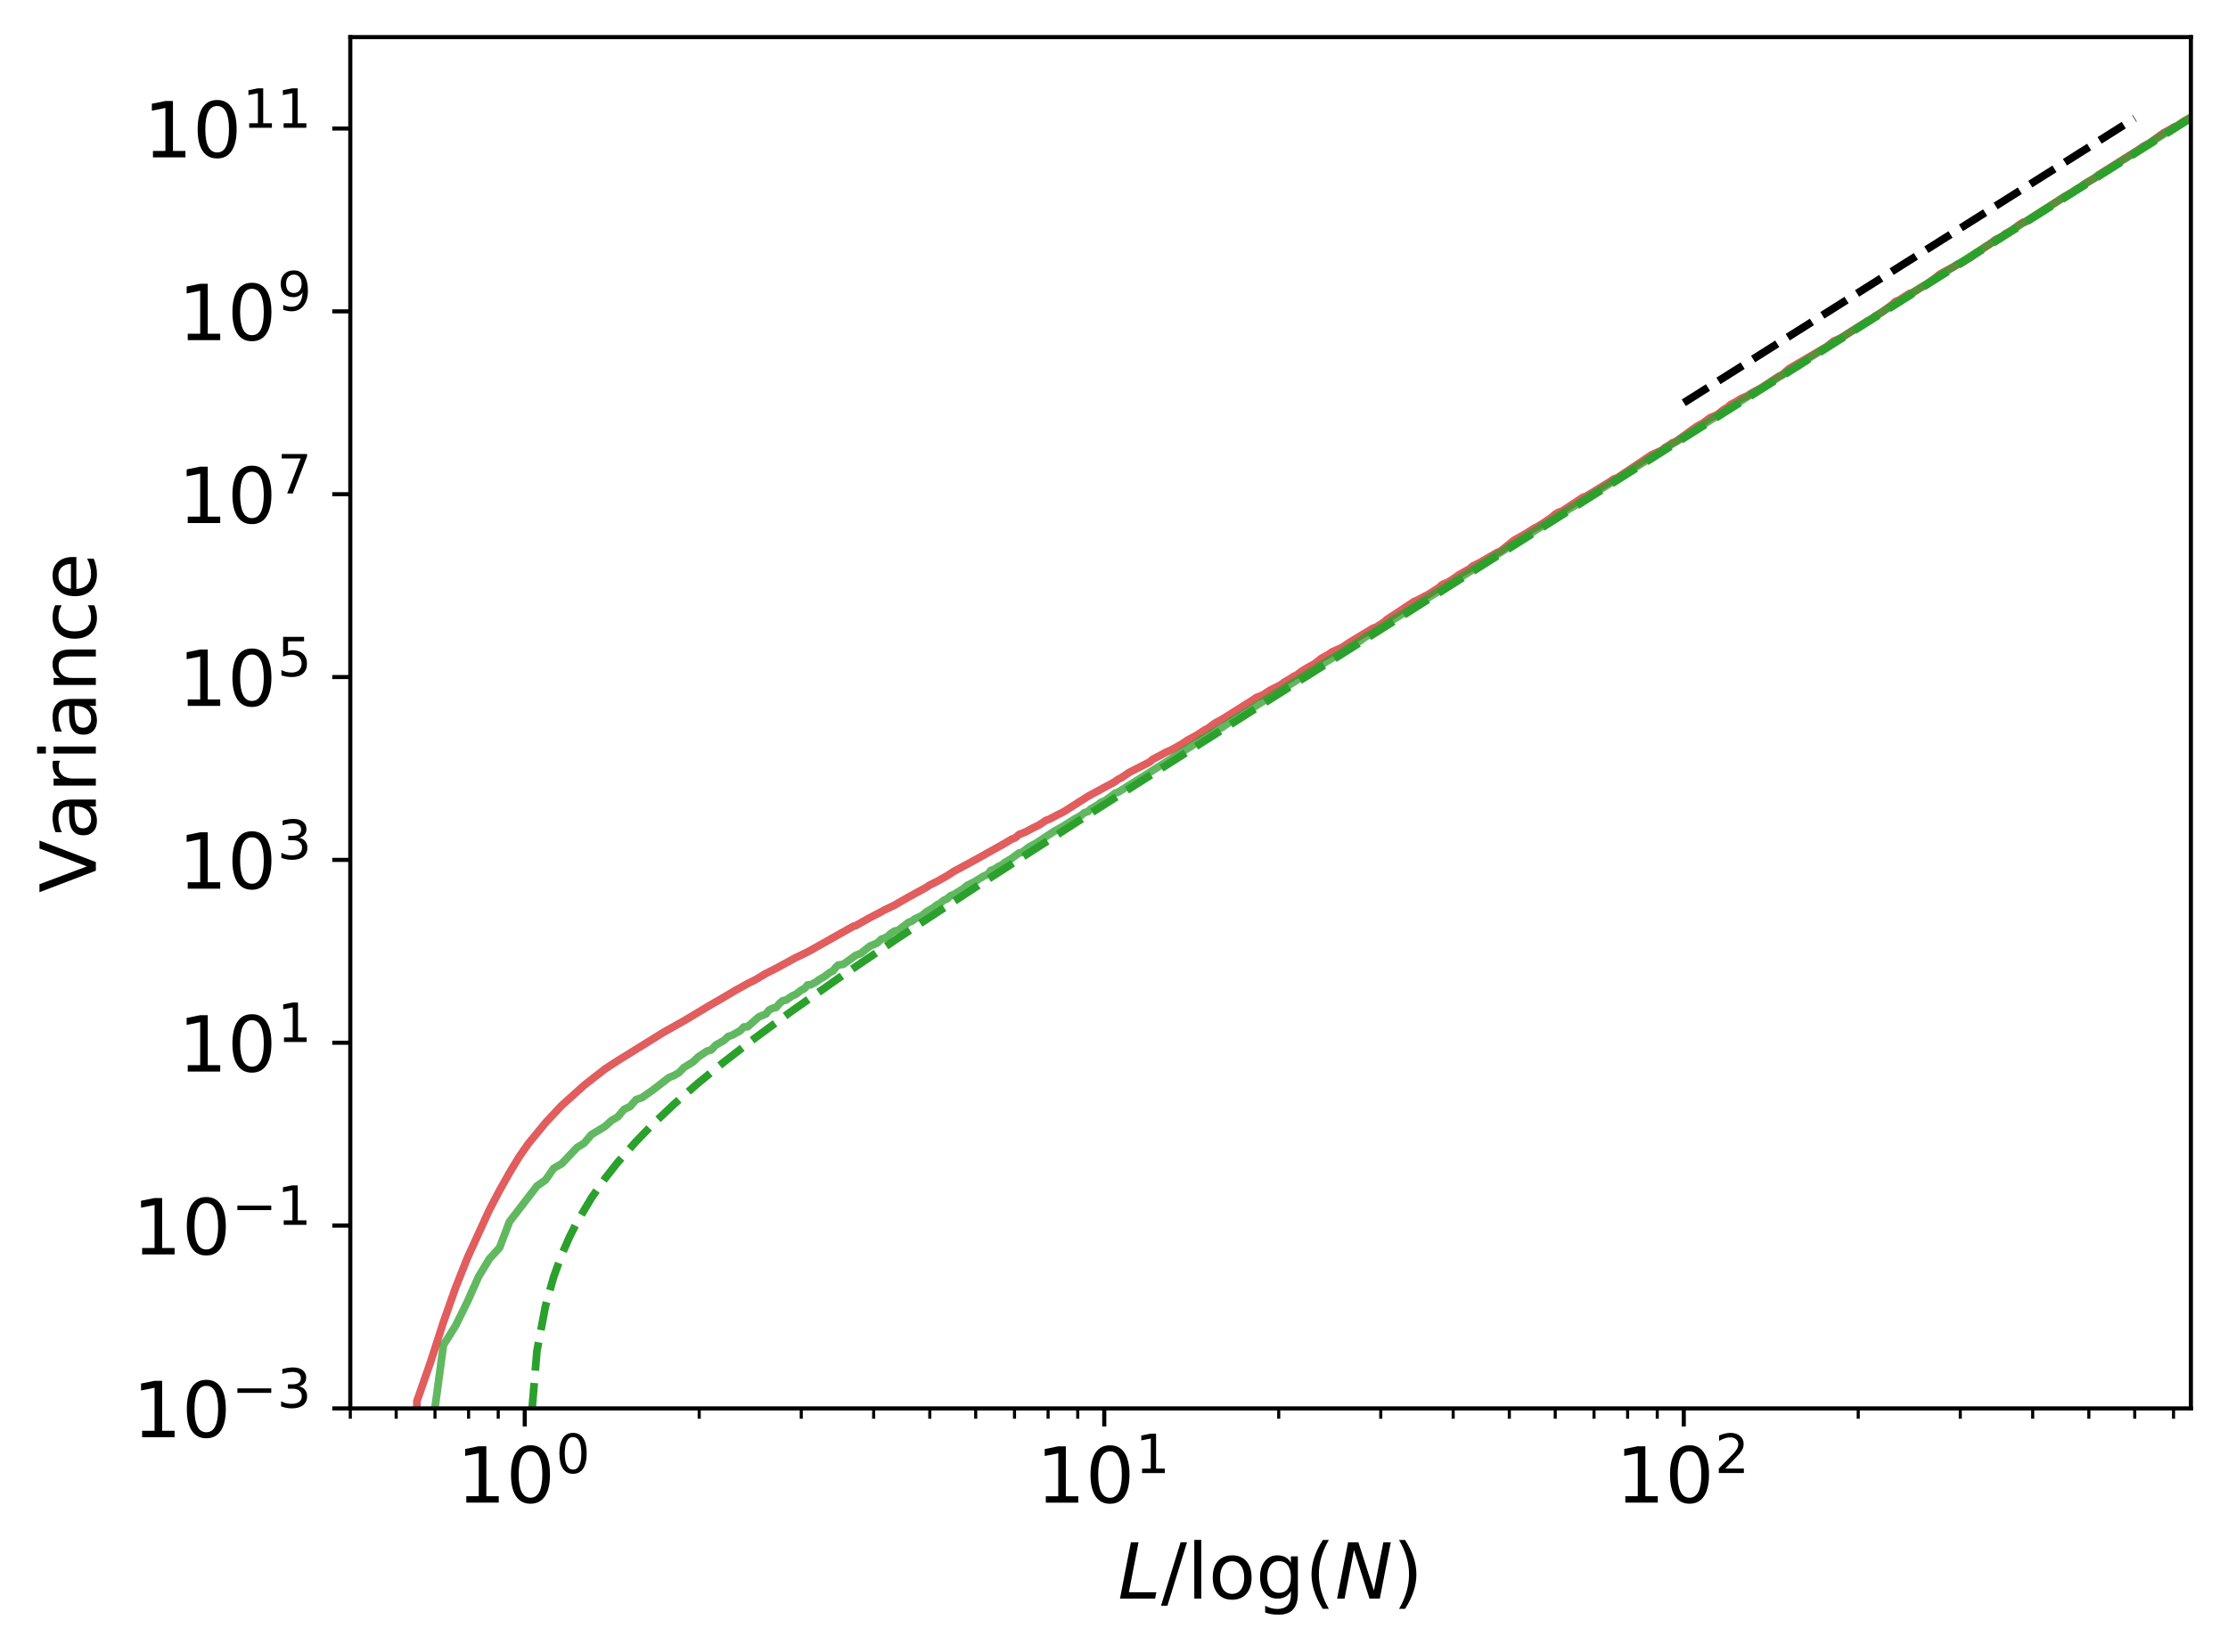 <?xml version="1.0" encoding="UTF-8" standalone="no"?>
<!-- Created with matplotlib (https://matplotlib.org/) -->

<svg
   height="320.579pt"
   version="1.1"
   viewBox="0 0 432.287 320.579"
   width="432.287pt"
   id="svg1292"
   sodipodi:docname="NoEnv"
   inkscape:version="1.2.2 (732a01da63, 2022-12-09, custom)"
   xmlns:inkscape="http://www.inkscape.org/namespaces/inkscape"
   xmlns:sodipodi="http://sodipodi.sourceforge.net/DTD/sodipodi-0.dtd"
   xmlns:xlink="http://www.w3.org/1999/xlink"
   xmlns="http://www.w3.org/2000/svg"
   xmlns:svg="http://www.w3.org/2000/svg"
   xmlns:rdf="http://www.w3.org/1999/02/22-rdf-syntax-ns#"
   xmlns:cc="http://creativecommons.org/ns#"
   xmlns:dc="http://purl.org/dc/elements/1.1/">
  <sodipodi:namedview
     id="namedview1294"
     pagecolor="#505050"
     bordercolor="#eeeeee"
     borderopacity="1"
     inkscape:showpageshadow="0"
     inkscape:pageopacity="0"
     inkscape:pagecheckerboard="0"
     inkscape:deskcolor="#505050"
     inkscape:document-units="pt"
     showgrid="false"
     inkscape:zoom="1.9979463"
     inkscape:cx="290.2981"
     inkscape:cy="214.97075"
     inkscape:window-width="1920"
     inkscape:window-height="1052"
     inkscape:window-x="1920"
     inkscape:window-y="0"
     inkscape:window-maximized="1"
     inkscape:current-layer="svg1292" />
  <defs
     id="defs690">
    <style
       type="text/css"
       id="style688">*{stroke-linecap:butt;stroke-linejoin:round;}</style>
  </defs>
  <path
     d="M 0,320.579 H 432.287 V 0 H 0 Z"
     style="fill:#ffffff"
     id="path692" />
  <g
     id="patch_2">
    <path
       d="M 67.967,273.312 H 425.087 V 7.2 H 67.967 Z"
       style="fill:#ffffff"
       id="path695" />
  </g>
  <g
     id="matplotlib.axis_1">
    <g
       id="xtick_1">
      <g
         id="line2d_1">
        <defs
           id="defs699">
          <path
             d="M 0,0 V 3.5"
             id="mb98410eb0e"
             style="stroke:#000000;stroke-width:0.8" />
        </defs>
        <g
           id="g703">
          <use
             style="stroke:#000000;stroke-width:0.8"
             x="101.815"
             xlink:href="#mb98410eb0e"
             y="273.312"
             id="use701" />
        </g>
      </g>
      <g
         id="text_1">
        <!-- $\mathdefault{10^{0}}$ -->
        <g
           transform="matrix(0.15,0,0,-0.15,88.615,291.71)"
           id="g716">
          <defs
             id="defs708">
            <path
               d="m 12.406,8.297 h 16.109 v 55.625 L 10.984,60.406 v 8.984 l 17.438,3.516 H 38.281 V 8.297 H 54.391 V 0 H 12.406 Z"
               id="DejaVuSans-49" />
            <path
               d="m 31.781,66.406 q -7.609,0 -11.453,-7.5 Q 16.5,51.422 16.5,36.375 q 0,-14.984 3.828,-22.484 3.844,-7.5 11.453,-7.5 7.672,0 11.5,7.5 3.844,7.5 3.844,22.484 0,15.047 -3.844,22.531 -3.828,7.5 -11.5,7.5 z m 0,7.812 q 12.266,0 18.734,-9.703 6.469,-9.688 6.469,-28.141 0,-18.406 -6.469,-28.109 -6.469,-9.688 -18.734,-9.688 -12.25,0 -18.719,9.688 Q 6.594,17.969 6.594,36.375 q 0,18.453 6.469,28.141 6.469,9.703 18.719,9.703 z"
               id="DejaVuSans-48" />
          </defs>
          <use
             transform="translate(0,0.766)"
             xlink:href="#DejaVuSans-49"
             id="use710" />
          <use
             transform="translate(63.623,0.766)"
             xlink:href="#DejaVuSans-48"
             id="use712" />
          <use
             transform="matrix(0.7,0,0,0.7,128.203,39.047)"
             xlink:href="#DejaVuSans-48"
             id="use714" />
        </g>
      </g>
    </g>
    <g
       id="xtick_2">
      <g
         id="line2d_2">
        <g
           id="g722">
          <use
             style="stroke:#000000;stroke-width:0.8"
             x="214.255"
             xlink:href="#mb98410eb0e"
             y="273.312"
             id="use720" />
        </g>
      </g>
      <g
         id="text_2">
        <!-- $\mathdefault{10^{1}}$ -->
        <g
           transform="matrix(0.15,0,0,-0.15,201.055,291.71)"
           id="g731">
          <use
             transform="translate(0,0.684)"
             xlink:href="#DejaVuSans-49"
             id="use725" />
          <use
             transform="translate(63.623,0.684)"
             xlink:href="#DejaVuSans-48"
             id="use727" />
          <use
             transform="matrix(0.7,0,0,0.7,128.203,38.966)"
             xlink:href="#DejaVuSans-49"
             id="use729" />
        </g>
      </g>
    </g>
    <g
       id="xtick_3">
      <g
         id="line2d_3">
        <g
           id="g737">
          <use
             style="stroke:#000000;stroke-width:0.8"
             x="326.695"
             xlink:href="#mb98410eb0e"
             y="273.312"
             id="use735" />
        </g>
      </g>
      <g
         id="text_3">
        <!-- $\mathdefault{10^{2}}$ -->
        <g
           transform="matrix(0.15,0,0,-0.15,313.495,291.71)"
           id="g749">
          <defs
             id="defs741">
            <path
               d="M 19.188,8.297 H 53.609 V 0 H 7.328 v 8.297 q 5.609,5.812 15.297,15.594 9.703,9.797 12.188,12.641 4.734,5.312 6.609,9 1.891,3.688 1.891,7.25 0,5.812 -4.078,9.469 -4.078,3.672 -10.625,3.672 -4.641,0 -9.797,-1.609 -5.141,-1.609 -11,-4.891 v 9.969 Q 13.766,71.781 18.938,73 q 5.188,1.219 9.484,1.219 11.328,0 18.062,-5.672 6.734,-5.656 6.734,-15.125 0,-4.5 -1.688,-8.531 Q 49.859,40.875 45.406,35.406 44.188,33.984 37.641,27.219 31.109,20.453 19.188,8.297 Z"
               id="DejaVuSans-50" />
          </defs>
          <use
             transform="translate(0,0.766)"
             xlink:href="#DejaVuSans-49"
             id="use743" />
          <use
             transform="translate(63.623,0.766)"
             xlink:href="#DejaVuSans-48"
             id="use745" />
          <use
             transform="matrix(0.7,0,0,0.7,128.203,39.047)"
             xlink:href="#DejaVuSans-50"
             id="use747" />
        </g>
      </g>
    </g>
    <g
       id="xtick_4">
      <g
         id="line2d_4">
        <defs
           id="defs754">
          <path
             d="M 0,0 V 2"
             id="md5feb42a2d"
             style="stroke:#000000;stroke-width:0.6" />
        </defs>
        <g
           id="g758">
          <use
             style="stroke:#000000;stroke-width:0.6"
             x="67.967"
             xlink:href="#md5feb42a2d"
             y="273.312"
             id="use756" />
        </g>
      </g>
    </g>
    <g
       id="xtick_5">
      <g
         id="line2d_5">
        <g
           id="g764">
          <use
             style="stroke:#000000;stroke-width:0.6"
             x="76.87"
             xlink:href="#md5feb42a2d"
             y="273.312"
             id="use762" />
        </g>
      </g>
    </g>
    <g
       id="xtick_6">
      <g
         id="line2d_6">
        <g
           id="g770">
          <use
             style="stroke:#000000;stroke-width:0.6"
             x="84.398"
             xlink:href="#md5feb42a2d"
             y="273.312"
             id="use768" />
        </g>
      </g>
    </g>
    <g
       id="xtick_7">
      <g
         id="line2d_7">
        <g
           id="g776">
          <use
             style="stroke:#000000;stroke-width:0.6"
             x="90.918"
             xlink:href="#md5feb42a2d"
             y="273.312"
             id="use774" />
        </g>
      </g>
    </g>
    <g
       id="xtick_8">
      <g
         id="line2d_8">
        <g
           id="g782">
          <use
             style="stroke:#000000;stroke-width:0.6"
             x="96.67"
             xlink:href="#md5feb42a2d"
             y="273.312"
             id="use780" />
        </g>
      </g>
    </g>
    <g
       id="xtick_9">
      <g
         id="line2d_9">
        <g
           id="g788">
          <use
             style="stroke:#000000;stroke-width:0.6"
             x="135.663"
             xlink:href="#md5feb42a2d"
             y="273.312"
             id="use786" />
        </g>
      </g>
    </g>
    <g
       id="xtick_10">
      <g
         id="line2d_10">
        <g
           id="g794">
          <use
             style="stroke:#000000;stroke-width:0.6"
             x="155.463"
             xlink:href="#md5feb42a2d"
             y="273.312"
             id="use792" />
        </g>
      </g>
    </g>
    <g
       id="xtick_11">
      <g
         id="line2d_11">
        <g
           id="g800">
          <use
             style="stroke:#000000;stroke-width:0.6"
             x="169.511"
             xlink:href="#md5feb42a2d"
             y="273.312"
             id="use798" />
        </g>
      </g>
    </g>
    <g
       id="xtick_12">
      <g
         id="line2d_12">
        <g
           id="g806">
          <use
             style="stroke:#000000;stroke-width:0.6"
             x="180.407"
             xlink:href="#md5feb42a2d"
             y="273.312"
             id="use804" />
        </g>
      </g>
    </g>
    <g
       id="xtick_13">
      <g
         id="line2d_13">
        <g
           id="g812">
          <use
             style="stroke:#000000;stroke-width:0.6"
             x="189.31"
             xlink:href="#md5feb42a2d"
             y="273.312"
             id="use810" />
        </g>
      </g>
    </g>
    <g
       id="xtick_14">
      <g
         id="line2d_14">
        <g
           id="g818">
          <use
             style="stroke:#000000;stroke-width:0.6"
             x="196.838"
             xlink:href="#md5feb42a2d"
             y="273.312"
             id="use816" />
        </g>
      </g>
    </g>
    <g
       id="xtick_15">
      <g
         id="line2d_15">
        <g
           id="g824">
          <use
             style="stroke:#000000;stroke-width:0.6"
             x="203.359"
             xlink:href="#md5feb42a2d"
             y="273.312"
             id="use822" />
        </g>
      </g>
    </g>
    <g
       id="xtick_16">
      <g
         id="line2d_16">
        <g
           id="g830">
          <use
             style="stroke:#000000;stroke-width:0.6"
             x="209.11"
             xlink:href="#md5feb42a2d"
             y="273.312"
             id="use828" />
        </g>
      </g>
    </g>
    <g
       id="xtick_17">
      <g
         id="line2d_17">
        <g
           id="g836">
          <use
             style="stroke:#000000;stroke-width:0.6"
             x="248.103"
             xlink:href="#md5feb42a2d"
             y="273.312"
             id="use834" />
        </g>
      </g>
    </g>
    <g
       id="xtick_18">
      <g
         id="line2d_18">
        <g
           id="g842">
          <use
             style="stroke:#000000;stroke-width:0.6"
             x="267.903"
             xlink:href="#md5feb42a2d"
             y="273.312"
             id="use840" />
        </g>
      </g>
    </g>
    <g
       id="xtick_19">
      <g
         id="line2d_19">
        <g
           id="g848">
          <use
             style="stroke:#000000;stroke-width:0.6"
             x="281.951"
             xlink:href="#md5feb42a2d"
             y="273.312"
             id="use846" />
        </g>
      </g>
    </g>
    <g
       id="xtick_20">
      <g
         id="line2d_20">
        <g
           id="g854">
          <use
             style="stroke:#000000;stroke-width:0.6"
             x="292.847"
             xlink:href="#md5feb42a2d"
             y="273.312"
             id="use852" />
        </g>
      </g>
    </g>
    <g
       id="xtick_21">
      <g
         id="line2d_21">
        <g
           id="g860">
          <use
             style="stroke:#000000;stroke-width:0.6"
             x="301.751"
             xlink:href="#md5feb42a2d"
             y="273.312"
             id="use858" />
        </g>
      </g>
    </g>
    <g
       id="xtick_22">
      <g
         id="line2d_22">
        <g
           id="g866">
          <use
             style="stroke:#000000;stroke-width:0.6"
             x="309.278"
             xlink:href="#md5feb42a2d"
             y="273.312"
             id="use864" />
        </g>
      </g>
    </g>
    <g
       id="xtick_23">
      <g
         id="line2d_23">
        <g
           id="g872">
          <use
             style="stroke:#000000;stroke-width:0.6"
             x="315.799"
             xlink:href="#md5feb42a2d"
             y="273.312"
             id="use870" />
        </g>
      </g>
    </g>
    <g
       id="xtick_24">
      <g
         id="line2d_24">
        <g
           id="g878">
          <use
             style="stroke:#000000;stroke-width:0.6"
             x="321.55"
             xlink:href="#md5feb42a2d"
             y="273.312"
             id="use876" />
        </g>
      </g>
    </g>
    <g
       id="xtick_25">
      <g
         id="line2d_25">
        <g
           id="g884">
          <use
             style="stroke:#000000;stroke-width:0.6"
             x="360.543"
             xlink:href="#md5feb42a2d"
             y="273.312"
             id="use882" />
        </g>
      </g>
    </g>
    <g
       id="xtick_26">
      <g
         id="line2d_26">
        <g
           id="g890">
          <use
             style="stroke:#000000;stroke-width:0.6"
             x="380.343"
             xlink:href="#md5feb42a2d"
             y="273.312"
             id="use888" />
        </g>
      </g>
    </g>
    <g
       id="xtick_27">
      <g
         id="line2d_27">
        <g
           id="g896">
          <use
             style="stroke:#000000;stroke-width:0.6"
             x="394.391"
             xlink:href="#md5feb42a2d"
             y="273.312"
             id="use894" />
        </g>
      </g>
    </g>
    <g
       id="xtick_28">
      <g
         id="line2d_28">
        <g
           id="g902">
          <use
             style="stroke:#000000;stroke-width:0.6"
             x="405.287"
             xlink:href="#md5feb42a2d"
             y="273.312"
             id="use900" />
        </g>
      </g>
    </g>
    <g
       id="xtick_29">
      <g
         id="line2d_29">
        <g
           id="g908">
          <use
             style="stroke:#000000;stroke-width:0.6"
             x="414.191"
             xlink:href="#md5feb42a2d"
             y="273.312"
             id="use906" />
        </g>
      </g>
    </g>
    <g
       id="xtick_30">
      <g
         id="line2d_30">
        <g
           id="g914">
          <use
             style="stroke:#000000;stroke-width:0.6"
             x="421.718"
             xlink:href="#md5feb42a2d"
             y="273.312"
             id="use912" />
        </g>
      </g>
    </g>
    <g
       id="text_4">
      <!-- $L / \log(N)$ -->
      <g
         transform="matrix(0.15,0,0,-0.15,216.902,310.229)"
         id="g944">
        <defs
           id="defs926">
          <path
             d="m 16.797,72.906 h 9.906 l -12.5,-64.703 h 35.5 L 48.094,0 H 2.688 Z"
             id="DejaVuSans-Oblique-76" />
          <path
             d="M 25.391,72.906 H 33.688 L 8.297,-9.281 H 0 Z"
             id="DejaVuSans-47" />
          <path
             d="M 9.422,75.984 H 18.406 V 0 H 9.422 Z"
             id="DejaVuSans-108" />
          <path
             d="m 30.609,48.391 q -7.219,0 -11.422,-5.641 -4.203,-5.641 -4.203,-15.453 0,-9.812 4.172,-15.453 4.188,-5.641 11.453,-5.641 7.188,0 11.375,5.656 4.203,5.672 4.203,15.438 0,9.719 -4.203,15.406 -4.188,5.688 -11.375,5.688 z m 0,7.609 q 11.719,0 18.406,-7.625 6.703,-7.609 6.703,-21.078 0,-13.422 -6.703,-21.078 -6.688,-7.641 -18.406,-7.641 -11.766,0 -18.438,7.641 -6.656,7.656 -6.656,21.078 0,13.469 6.656,21.078 Q 18.844,56 30.609,56 Z"
             id="DejaVuSans-111" />
          <path
             d="m 45.406,27.984 q 0,9.766 -4.031,15.125 -4.016,5.375 -11.297,5.375 -7.219,0 -11.25,-5.375 -4.031,-5.359 -4.031,-15.125 0,-9.719 4.031,-15.094 4.031,-5.375 11.25,-5.375 7.281,0 11.297,5.375 4.031,5.375 4.031,15.094 z M 54.391,6.781 q 0,-13.953 -6.203,-20.766 -6.188,-6.812 -18.984,-6.812 -4.734,0 -8.938,0.703 -4.203,0.703 -8.156,2.172 V -9.188 q 3.953,-2.141 7.812,-3.156 3.859,-1.031 7.859,-1.031 8.844,0 13.234,4.609 4.391,4.609 4.391,13.938 V 9.625 Q 42.625,4.781 38.281,2.391 33.938,0 27.875,0 17.828,0 11.672,7.656 q -6.156,7.672 -6.156,20.328 0,12.688 6.156,20.344 Q 17.828,56 27.875,56 q 6.062,0 10.406,-2.391 4.344,-2.391 7.125,-7.219 V 54.688 h 8.984 z"
             id="DejaVuSans-103" />
          <path
             d="M 31,75.875 Q 24.469,64.656 21.281,53.656 18.109,42.672 18.109,31.391 18.109,20.125 21.312,9.062 24.516,-2 31,-13.188 H 23.188 Q 15.875,-1.703 12.234,9.375 8.594,20.453 8.594,31.391 q 0,10.891 3.609,21.922 3.625,11.047 10.984,22.562 z"
             id="DejaVuSans-40" />
          <path
             d="m 16.891,72.906 h 13.281 l 20.125,-62.5 12.203,62.5 h 9.625 L 57.906,0 H 44.578 L 24.516,62.891 12.312,0 h -9.625 z"
             id="DejaVuSans-Oblique-78" />
          <path
             d="m 8.016,75.875 h 7.812 q 7.312,-11.516 10.953,-22.562 3.641,-11.031 3.641,-21.922 0,-10.938 -3.641,-22.016 -3.641,-11.078 -10.953,-22.562 h -7.812 Q 14.5,-2 17.703,9.062 20.906,20.125 20.906,31.391 q 0,11.281 -3.203,22.266 -3.203,11 -9.688,22.219 z"
             id="DejaVuSans-41" />
        </defs>
        <use
           transform="translate(0,0.016)"
           xlink:href="#DejaVuSans-Oblique-76"
           id="use928" />
        <use
           transform="translate(55.713,0.016)"
           xlink:href="#DejaVuSans-47"
           id="use930" />
        <use
           transform="translate(89.404,0.016)"
           xlink:href="#DejaVuSans-108"
           id="use932" />
        <use
           transform="translate(117.188,0.016)"
           xlink:href="#DejaVuSans-111"
           id="use934" />
        <use
           transform="translate(178.369,0.016)"
           xlink:href="#DejaVuSans-103"
           id="use936" />
        <use
           transform="translate(241.846,0.016)"
           xlink:href="#DejaVuSans-40"
           id="use938" />
        <use
           transform="translate(280.859,0.016)"
           xlink:href="#DejaVuSans-Oblique-78"
           id="use940" />
        <use
           transform="translate(355.664,0.016)"
           xlink:href="#DejaVuSans-41"
           id="use942" />
      </g>
    </g>
  </g>
  <g
     id="matplotlib.axis_2">
    <g
       id="ytick_1">
      <g
         id="line2d_31">
        <defs
           id="defs949">
          <path
             d="M 0,0 H -3.5"
             id="m2b468245ff"
             style="stroke:#000000;stroke-width:0.8" />
        </defs>
        <g
           id="g953">
          <use
             style="stroke:#000000;stroke-width:0.8"
             x="67.967"
             xlink:href="#m2b468245ff"
             y="273.312"
             id="use951" />
        </g>
      </g>
      <g
         id="text_5">
        <!-- $\mathdefault{10^{-3}}$ -->
        <g
           transform="matrix(0.15,0,0,-0.15,25.717,279.011)"
           id="g968">
          <defs
             id="defs958">
            <path
               d="M 10.594,35.5 H 73.188 V 27.203 H 10.594 Z"
               id="DejaVuSans-8722" />
            <path
               d="M 40.578,39.312 Q 47.656,37.797 51.625,33 q 3.984,-4.781 3.984,-11.812 0,-10.781 -7.422,-16.703 -7.422,-5.906 -21.094,-5.906 -4.578,0 -9.438,0.906 -4.859,0.906 -10.031,2.719 v 9.516 q 4.094,-2.391 8.969,-3.609 4.891,-1.219 10.219,-1.219 9.266,0 14.125,3.656 4.859,3.656 4.859,10.641 0,6.453 -4.516,10.078 -4.516,3.641 -12.562,3.641 h -8.5 v 8.109 h 8.891 q 7.266,0 11.125,2.906 3.859,2.906 3.859,8.375 0,5.609 -3.984,8.609 -3.969,3.016 -11.391,3.016 -4.062,0 -8.703,-0.891 Q 15.375,64.156 9.812,62.312 v 8.781 q 5.625,1.562 10.531,2.344 4.906,0.781 9.25,0.781 11.234,0 17.766,-5.109 6.547,-5.094 6.547,-13.781 0,-6.062 -3.469,-10.234 -3.469,-4.172 -9.859,-5.781 z"
               id="DejaVuSans-51" />
          </defs>
          <use
             transform="translate(0,0.766)"
             xlink:href="#DejaVuSans-49"
             id="use960" />
          <use
             transform="translate(63.623,0.766)"
             xlink:href="#DejaVuSans-48"
             id="use962" />
          <use
             transform="matrix(0.7,0,0,0.7,128.203,39.047)"
             xlink:href="#DejaVuSans-8722"
             id="use964" />
          <use
             transform="matrix(0.7,0,0,0.7,186.855,39.047)"
             xlink:href="#DejaVuSans-51"
             id="use966" />
        </g>
      </g>
    </g>
    <g
       id="ytick_2">
      <g
         id="line2d_32">
        <g
           id="g974">
          <use
             style="stroke:#000000;stroke-width:0.8"
             x="67.967"
             xlink:href="#m2b468245ff"
             y="237.83"
             id="use972" />
        </g>
      </g>
      <g
         id="text_6">
        <!-- $\mathdefault{10^{-1}}$ -->
        <g
           transform="matrix(0.15,0,0,-0.15,25.717,243.529)"
           id="g985">
          <use
             transform="translate(0,0.684)"
             xlink:href="#DejaVuSans-49"
             id="use977" />
          <use
             transform="translate(63.623,0.684)"
             xlink:href="#DejaVuSans-48"
             id="use979" />
          <use
             transform="matrix(0.7,0,0,0.7,128.203,38.966)"
             xlink:href="#DejaVuSans-8722"
             id="use981" />
          <use
             transform="matrix(0.7,0,0,0.7,186.855,38.966)"
             xlink:href="#DejaVuSans-49"
             id="use983" />
        </g>
      </g>
    </g>
    <g
       id="ytick_3">
      <g
         id="line2d_33">
        <g
           id="g991">
          <use
             style="stroke:#000000;stroke-width:0.8"
             x="67.967"
             xlink:href="#m2b468245ff"
             y="202.349"
             id="use989" />
        </g>
      </g>
      <g
         id="text_7">
        <!-- $\mathdefault{10^{1}}$ -->
        <g
           transform="matrix(0.15,0,0,-0.15,34.567,208.048)"
           id="g1000">
          <use
             transform="translate(0,0.684)"
             xlink:href="#DejaVuSans-49"
             id="use994" />
          <use
             transform="translate(63.623,0.684)"
             xlink:href="#DejaVuSans-48"
             id="use996" />
          <use
             transform="matrix(0.7,0,0,0.7,128.203,38.966)"
             xlink:href="#DejaVuSans-49"
             id="use998" />
        </g>
      </g>
    </g>
    <g
       id="ytick_4">
      <g
         id="line2d_34">
        <g
           id="g1006">
          <use
             style="stroke:#000000;stroke-width:0.8"
             x="67.967"
             xlink:href="#m2b468245ff"
             y="166.867"
             id="use1004" />
        </g>
      </g>
      <g
         id="text_8">
        <!-- $\mathdefault{10^{3}}$ -->
        <g
           transform="matrix(0.15,0,0,-0.15,34.567,172.566)"
           id="g1015">
          <use
             transform="translate(0,0.766)"
             xlink:href="#DejaVuSans-49"
             id="use1009" />
          <use
             transform="translate(63.623,0.766)"
             xlink:href="#DejaVuSans-48"
             id="use1011" />
          <use
             transform="matrix(0.7,0,0,0.7,128.203,39.047)"
             xlink:href="#DejaVuSans-51"
             id="use1013" />
        </g>
      </g>
    </g>
    <g
       id="ytick_5">
      <g
         id="line2d_35">
        <g
           id="g1021">
          <use
             style="stroke:#000000;stroke-width:0.8"
             x="67.967"
             xlink:href="#m2b468245ff"
             y="131.386"
             id="use1019" />
        </g>
      </g>
      <g
         id="text_9">
        <!-- $\mathdefault{10^{5}}$ -->
        <g
           transform="matrix(0.15,0,0,-0.15,34.567,137.084)"
           id="g1033">
          <defs
             id="defs1025">
            <path
               d="m 10.797,72.906 h 38.719 v -8.312 h -29.688 V 46.734 q 2.141,0.734 4.281,1.094 2.156,0.359 4.312,0.359 Q 40.625,48.188 47.75,41.5 54.891,34.812 54.891,23.391 54.891,11.625 47.562,5.094 40.234,-1.422 26.906,-1.422 q -4.594,0 -9.359,0.781 -4.75,0.781 -9.828,2.344 V 11.625 q 4.391,-2.391 9.078,-3.562 4.688,-1.172 9.906,-1.172 8.453,0 13.375,4.438 4.938,4.438 4.938,12.062 0,7.609 -4.938,12.047 -4.922,4.453 -13.375,4.453 -3.953,0 -7.891,-0.875 -3.922,-0.875 -8.016,-2.734 z"
               id="DejaVuSans-53" />
          </defs>
          <use
             transform="translate(0,0.684)"
             xlink:href="#DejaVuSans-49"
             id="use1027" />
          <use
             transform="translate(63.623,0.684)"
             xlink:href="#DejaVuSans-48"
             id="use1029" />
          <use
             transform="matrix(0.7,0,0,0.7,128.203,38.966)"
             xlink:href="#DejaVuSans-53"
             id="use1031" />
        </g>
      </g>
    </g>
    <g
       id="ytick_6">
      <g
         id="line2d_36">
        <g
           id="g1039">
          <use
             style="stroke:#000000;stroke-width:0.8"
             x="67.967"
             xlink:href="#m2b468245ff"
             y="95.904"
             id="use1037" />
        </g>
      </g>
      <g
         id="text_10">
        <!-- $\mathdefault{10^{7}}$ -->
        <g
           transform="matrix(0.15,0,0,-0.15,34.567,101.603)"
           id="g1051">
          <defs
             id="defs1043">
            <path
               d="m 8.203,72.906 h 46.875 V 68.703 L 28.609,0 H 18.312 L 43.219,64.594 H 8.203 Z"
               id="DejaVuSans-55" />
          </defs>
          <use
             transform="translate(0,0.684)"
             xlink:href="#DejaVuSans-49"
             id="use1045" />
          <use
             transform="translate(63.623,0.684)"
             xlink:href="#DejaVuSans-48"
             id="use1047" />
          <use
             transform="matrix(0.7,0,0,0.7,128.203,38.966)"
             xlink:href="#DejaVuSans-55"
             id="use1049" />
        </g>
      </g>
    </g>
    <g
       id="ytick_7">
      <g
         id="line2d_37">
        <g
           id="g1057">
          <use
             style="stroke:#000000;stroke-width:0.8"
             x="67.967"
             xlink:href="#m2b468245ff"
             y="60.422"
             id="use1055" />
        </g>
      </g>
      <g
         id="text_11">
        <!-- $\mathdefault{10^{9}}$ -->
        <g
           transform="matrix(0.15,0,0,-0.15,34.567,66.121)"
           id="g1069">
          <defs
             id="defs1061">
            <path
               d="M 10.984,1.516 V 10.5 Q 14.703,8.734 18.5,7.812 q 3.812,-0.922 7.484,-0.922 9.766,0 14.906,6.562 5.156,6.562 5.891,19.953 -2.828,-4.203 -7.188,-6.453 -4.344,-2.25 -9.609,-2.25 -10.938,0 -17.312,6.609 -6.375,6.625 -6.375,18.109 0,11.219 6.641,18 6.641,6.797 17.672,6.797 12.656,0 19.312,-9.703 6.672,-9.688 6.672,-28.141 0,-17.234 -8.188,-27.516 -8.172,-10.281 -21.984,-10.281 -3.719,0 -7.531,0.734 -3.797,0.734 -7.906,2.203 z m 19.625,30.906 q 6.641,0 10.516,4.531 3.891,4.547 3.891,12.469 0,7.859 -3.891,12.422 -3.875,4.562 -10.516,4.562 -6.641,0 -10.516,-4.562 -3.875,-4.562 -3.875,-12.422 0,-7.922 3.875,-12.469 3.875,-4.531 10.516,-4.531 z"
               id="DejaVuSans-57" />
          </defs>
          <use
             transform="translate(0,0.766)"
             xlink:href="#DejaVuSans-49"
             id="use1063" />
          <use
             transform="translate(63.623,0.766)"
             xlink:href="#DejaVuSans-48"
             id="use1065" />
          <use
             transform="matrix(0.7,0,0,0.7,128.203,39.047)"
             xlink:href="#DejaVuSans-57"
             id="use1067" />
        </g>
      </g>
    </g>
    <g
       id="ytick_8">
      <g
         id="line2d_38">
        <g
           id="g1075">
          <use
             style="stroke:#000000;stroke-width:0.8"
             x="67.967"
             xlink:href="#m2b468245ff"
             y="24.941"
             id="use1073" />
        </g>
      </g>
      <g
         id="text_12">
        <!-- $\mathdefault{10^{11}}$ -->
        <g
           transform="matrix(0.15,0,0,-0.15,27.817,30.64)"
           id="g1086">
          <use
             transform="translate(0,0.684)"
             xlink:href="#DejaVuSans-49"
             id="use1078" />
          <use
             transform="translate(63.623,0.684)"
             xlink:href="#DejaVuSans-48"
             id="use1080" />
          <use
             transform="matrix(0.7,0,0,0.7,128.203,38.966)"
             xlink:href="#DejaVuSans-49"
             id="use1082" />
          <use
             transform="matrix(0.7,0,0,0.7,172.739,38.966)"
             xlink:href="#DejaVuSans-49"
             id="use1084" />
        </g>
      </g>
    </g>
    <g
       id="text_13">
      <!-- $\mathrm{Variance}$ -->
      <g
         transform="matrix(0,-0.15,-0.15,0,18.598,173.256)"
         id="g1115">
        <defs
           id="defs1097">
          <path
             d="M 28.609,0 0.781,72.906 h 10.297 l 23.109,-61.375 23.141,61.375 h 10.25 L 39.797,0 Z"
             id="DejaVuSans-86" />
          <path
             d="m 34.281,27.484 q -10.891,0 -15.094,-2.484 -4.203,-2.484 -4.203,-8.5 0,-4.781 3.156,-7.594 3.156,-2.797 8.562,-2.797 7.484,0 12,5.297 4.516,5.297 4.516,14.078 v 2 z m 17.922,3.719 V 0 H 43.219 v 8.297 q -3.078,-4.969 -7.672,-7.344 -4.594,-2.375 -11.234,-2.375 -8.391,0 -13.359,4.719 Q 6,8.016 6,15.922 q 0,9.219 6.172,13.906 6.188,4.688 18.438,4.688 H 43.219 v 0.891 q 0,6.203 -4.078,9.594 -4.078,3.391 -11.453,3.391 -4.688,0 -9.141,-1.125 -4.438,-1.125 -8.531,-3.375 v 8.312 q 4.922,1.906 9.562,2.844 Q 24.219,56 28.609,56 q 11.875,0 17.734,-6.156 5.859,-6.141 5.859,-18.641 z"
             id="DejaVuSans-97" />
          <path
             d="m 41.109,46.297 q -1.516,0.875 -3.297,1.281 Q 36.031,48 33.891,48 26.266,48 22.188,43.047 18.109,38.094 18.109,28.812 V 0 h -9.031 v 54.688 h 9.031 v -8.5 q 2.844,4.984 7.375,7.391 Q 30.031,56 36.531,56 q 0.922,0 2.047,-0.125 1.125,-0.109 2.484,-0.359 z"
             id="DejaVuSans-114" />
          <path
             d="M 9.422,54.688 H 18.406 V 0 H 9.422 Z m 0,21.297 H 18.406 V 64.594 H 9.422 Z"
             id="DejaVuSans-105" />
          <path
             d="M 54.891,33.016 V 0 H 45.906 v 32.719 q 0,7.766 -3.031,11.609 -3.031,3.859 -9.078,3.859 -7.281,0 -11.484,-4.641 -4.203,-4.625 -4.203,-12.641 V 0 h -9.031 v 54.688 h 9.031 v -8.5 q 3.234,4.938 7.594,7.375 4.375,2.438 10.094,2.438 9.422,0 14.25,-5.828 4.844,-5.828 4.844,-17.156 z"
             id="DejaVuSans-110" />
          <path
             d="M 48.781,52.594 V 44.188 q -3.812,2.109 -7.641,3.156 -3.828,1.047 -7.734,1.047 -8.75,0 -13.594,-5.547 -4.828,-5.531 -4.828,-15.547 0,-10.016 4.828,-15.562 4.844,-5.531 13.594,-5.531 3.906,0 7.734,1.047 3.828,1.047 7.641,3.156 v -8.312 q -3.766,-1.75 -7.797,-2.625 -4.016,-0.891 -8.562,-0.891 -12.359,0 -19.641,7.766 -7.266,7.766 -7.266,20.953 0,13.375 7.344,21.031 Q 20.219,56 33.016,56 q 4.141,0 8.094,-0.859 3.953,-0.844 7.672,-2.547 z"
             id="DejaVuSans-99" />
          <path
             d="m 56.203,29.594 v -4.391 h -41.312 q 0.594,-9.281 5.594,-14.141 5,-4.859 13.938,-4.859 5.172,0 10.031,1.266 4.859,1.266 9.656,3.812 v -8.5 q -4.844,-2.047 -9.922,-3.125 -5.078,-1.078 -10.297,-1.078 -13.094,0 -20.734,7.609 -7.641,7.625 -7.641,20.625 0,13.422 7.25,21.297 Q 20.016,56 32.328,56 q 11.031,0 17.453,-7.109 6.422,-7.094 6.422,-19.297 z m -8.984,2.641 q -0.094,7.359 -4.125,11.75 -4.031,4.406 -10.672,4.406 -7.516,0 -12.031,-4.25 -4.516,-4.25 -5.203,-11.969 z"
             id="DejaVuSans-101" />
        </defs>
        <use
           transform="translate(0,0.016)"
           xlink:href="#DejaVuSans-86"
           id="use1099" />
        <use
           transform="translate(68.408,0.016)"
           xlink:href="#DejaVuSans-97"
           id="use1101" />
        <use
           transform="translate(129.688,0.016)"
           xlink:href="#DejaVuSans-114"
           id="use1103" />
        <use
           transform="translate(170.801,0.016)"
           xlink:href="#DejaVuSans-105"
           id="use1105" />
        <use
           transform="translate(198.584,0.016)"
           xlink:href="#DejaVuSans-97"
           id="use1107" />
        <use
           transform="translate(259.863,0.016)"
           xlink:href="#DejaVuSans-110"
           id="use1109" />
        <use
           transform="translate(323.242,0.016)"
           xlink:href="#DejaVuSans-99"
           id="use1111" />
        <use
           transform="translate(378.223,0.016)"
           xlink:href="#DejaVuSans-101"
           id="use1113" />
      </g>
    </g>
  </g>
  <g
     id="line2d_39">
    <path
       clip-path="url(#pc7b0ed9d6f)"
       d="m 80.879,321.579 0.008,-49.67 2.64,-7.553 2.505,-7.783 2.383,-6.75 2.272,-5.719 4.249,-9.288 1.993,-3.808 1.915,-3.404 1.843,-3.048 1.776,-2.554 3.369,-4.111 3.152,-3.361 4.376,-3.937 4.016,-3.141 2.505,-1.63 8.903,-5.521 3.909,-2.191 5.332,-3.193 1.655,-0.941 3.152,-1.858 2.237,-1.25 1.436,-0.701 2.078,-1.244 1.993,-1.003 3.758,-2.052 1.776,-0.843 1.149,-0.595 8.332,-4.693 0.476,-0.129 2.765,-1.551 2.19,-1.131 0.426,-0.259 2.078,-0.994 2.769,-1.596 3.343,-1.824 0.713,-0.483 1.395,-0.68 2.021,-1.144 1.302,-0.842 4.007,-2.165 5.85,-3.266 1.295,-0.786 0.761,-0.312 0.749,-0.638 1.224,-0.48 1.429,-0.763 1.16,-0.562 1.357,-0.903 0.664,-0.247 1.516,-0.798 1.263,-0.626 4.749,-3.025 3.281,-1.775 1.902,-1.025 0.674,-0.499 0.664,-0.328 1.463,-1 3.995,-2.045 0.587,-0.506 2.694,-1.431 0.685,-0.276 1.342,-0.725 1.306,-0.769 0.64,-0.457 2.115,-1.163 1.321,-0.89 0.589,-0.281 1.385,-1.031 1.347,-0.722 5.936,-3.724 0.682,-0.487 1.335,-0.542 1.391,-0.908 1.971,-0.981 0.698,-0.533 1.282,-0.746 0.67,-0.458 0.661,-0.3 0.733,-0.597 1.277,-0.781 1.321,-0.725 1.361,-1.079 1.324,-0.725 0.72,-0.511 1.962,-0.863 1.355,-0.933 4.648,-2.804 0.664,-0.234 1.359,-0.901 0.637,-0.538 4.028,-2.659 1.306,-0.866 0.666,-0.261 1.354,-0.738 0.688,-0.349 1.3,-0.83 0.661,-0.42 0.698,-0.621 1.322,-0.593 1.331,-0.877 0.652,-0.48 2.03,-1.15 0.658,-0.556 1.33,-0.651 3.343,-1.94 0.664,-0.254 2.673,-2.169 2.005,-1.121 1.989,-1.245 0.667,-0.327 1.337,-0.849 1.331,-0.924 0.682,-0.583 0.643,-0.375 0.664,-0.217 4.014,-2.665 0.655,-0.221 4.69,-2.872 0.658,-0.479 0.672,-0.21 6.661,-4.469 2.007,-0.895 0.67,-0.577 0.661,-0.343 0.671,-0.512 0.662,-0.215 3.994,-2.902 1.344,-0.751 1.324,-0.994 1.335,-0.556 1.345,-1.051 0.659,-0.368 0.665,-0.589 1.332,-0.709 0.667,-0.451 1.334,-0.569 0.667,-0.47 2.013,-1.077 3.322,-2.203 0.674,-0.305 1.332,-1.178 7.331,-4.296 1.333,-1.066 1.336,-0.563 5.337,-3.398 0.667,-0.282 0.666,-0.563 1.337,-0.79 1.994,-1.475 0.667,-0.631 0.666,-0.226 2.002,-1.297 0.666,-0.161 1.334,-0.861 1.339,-0.746 1.329,-0.977 1.332,-1.07 2.669,-1.412 0.666,-0.444 0.669,-0.196 1.998,-1.233 0.667,-0.57 1.334,-0.865 2.005,-1.352 0.666,-0.557 1.33,-0.617 0.669,-0.557 1.335,-0.714 1.332,-1.044 0.666,-0.426 0.666,-0.174 3.334,-2.21 2,-1.259 2.003,-1.318 1.332,-0.736 1.333,-0.883 0.668,-0.346 0.666,-0.566 2,-1.13 0.668,-0.579 8,-5.033 0.666,-0.499 1.335,-0.715 2,-1.456 0.666,-0.475 1.334,-0.714 0.667,-0.429 0.666,-0.207 1.334,-0.961 0.666,-0.31 v 0"
       style="fill:none;stroke:#d62728;stroke-width:1.5;stroke-linecap:square;stroke-opacity:0.75"
       id="path1119" />
  </g>
  <g
     id="line2d_40">
    <path
       clip-path="url(#pc7b0ed9d6f)"
       d="m 81.854,321.579 1.673,-41.885 2.505,-18.665 2.383,-3.798 2.272,-4.616 2.171,-4.865 2.078,-3.437 1.993,-2.196 1.915,-5.018 5.332,-6.941 1.655,-1.153 1.601,-2.282 1.55,-0.892 2.96,-3.127 1.416,-0.878 1.376,-1.635 2.64,-1.586 1.268,-1.156 1.236,-0.726 1.206,-1.441 1.177,-0.559 1.149,-1.328 1.123,-0.379 2.171,-1.517 3.085,-2.384 0.987,-0.402 0.967,-0.566 0.948,-0.981 1.843,-1.138 0.896,-0.897 1.744,-1.155 0.849,-0.243 0.835,-0.915 1.628,-0.921 0.794,-0.754 0.781,-0.263 1.526,-0.837 0.746,-0.758 0.734,-0.042 1.436,-1.274 0.703,-0.627 1.376,-0.554 0.674,-0.809 0.664,-0.331 0.655,-0.14 0.647,-0.752 0.638,-0.569 0.63,-0.097 1.236,-0.841 0.607,-0.249 1.191,-0.89 0.585,-0.293 0.578,-0.683 0.571,-0.018 1.123,-0.579 0.552,-0.427 1.085,-0.64 1.062,-0.796 0.522,-0.241 0.517,-0.675 0.511,-0.479 1.007,-0.15 2.43,-1.761 0.939,-0.356 1.826,-1.449 1.326,-0.53 0.864,-0.802 0.426,-0.118 0.842,-0.425 0.416,-0.442 0.821,-0.552 0.807,-0.192 1.961,-1.517 0.763,-0.291 0.377,-0.346 1.48,-0.686 0.723,-0.649 1.416,-0.838 0.693,-0.554 0.683,-0.341 0.674,-0.572 0.664,-0.278 0.655,-0.609 0.647,-0.231 1.891,-1.179 0.614,-0.548 1.503,-0.754 1.744,-1.068 0.849,-0.384 0.558,-0.725 0.825,-0.302 0.543,-0.423 0.803,-0.372 0.528,-0.437 1.295,-0.774 1.51,-1.107 0.493,-0.067 1.451,-1.104 1.409,-0.749 3.354,-2.223 1.907,-1.073 2.035,-1.292 1.376,-0.764 0.578,-0.504 0.76,-0.259 0.562,-0.504 1.288,-0.757 0.721,-0.545 0.71,-0.278 1.39,-0.999 0.511,-0.439 0.674,-0.227 15.49,-9.764 0.605,-0.456 1.305,-0.68 0.698,-0.533 0.688,-0.337 0.678,-0.461 0.669,-0.312 1.954,-1.376 1.981,-1.171 6.046,-3.81 1.336,-0.813 1.3,-0.822 3.386,-2.139 1.338,-0.826 0.617,-0.327 0.685,-0.533 2.72,-1.638 1.27,-0.747 2.046,-1.376 0.663,-0.352 0.655,-0.475 0.646,-0.308 1.329,-0.985 1.355,-0.719 0.664,-0.492 1.359,-0.76 1.322,-0.932 2.649,-1.634 30.022,-18.876 1.347,-0.885 1.993,-1.206 1.993,-1.303 2.015,-1.238 12.673,-7.987 1.331,-0.873 3.335,-2.049 2.66,-1.681 4.68,-2.965 2.655,-1.641 2.667,-1.74 2.013,-1.232 1.996,-1.235 18.67,-11.781 3.333,-2.135 6.004,-3.766 4.662,-2.968 2.006,-1.258 3.331,-2.082 2.665,-1.699 3.338,-2.09 16.001,-10.103 9.335,-5.874 8,-5.09 2.668,-1.643 0.666,-0.435 v 0"
       style="fill:none;stroke:#2ca02c;stroke-width:1.5;stroke-linecap:square;stroke-opacity:0.75"
       id="path1122" />
  </g>
  <g
     id="line2d_44">
    <path
       clip-path="url(#pc7b0ed9d6f)"
       d="m 102.459,321.579 0.004,-38.92 1.714,-20.478 1.655,-8.72 1.601,-5.692 1.55,-4.266 1.503,-3.432 1.458,-2.884 2.791,-4.7 2.64,-3.779 2.505,-3.18 3.532,-4.015 3.293,-3.389 4.072,-3.851 4.654,-4.07 5.056,-4.135 6.018,-4.643 7.223,-5.295 8.903,-6.244 11.704,-7.908 14.744,-9.678 21.258,-13.672 36.729,-23.322 104.721,-66.131 72.679,-45.87 v 0"
       style="fill:none;stroke:#2ca02c;stroke-width:1.5;stroke-dasharray:5.55, 2.4;stroke-dashoffset:0"
       id="path1134" />
  </g>
  <g
     id="line2d_46">
    <path
       clip-path="url(#pc7b0ed9d6f)"
       d="m 326.695,78.163 87.495,-55.22"
       style="fill:none;stroke:#000000;stroke-width:1.5;stroke-dasharray:5.55, 2.4;stroke-dashoffset:0"
       id="path1140" />
  </g>
  <g
     id="patch_3">
    <path
       d="M 67.967,273.312 V 7.2"
       style="fill:none;stroke:#000000;stroke-width:0.8;stroke-linecap:square;stroke-linejoin:miter"
       id="path1146" />
  </g>
  <g
     id="patch_4">
    <path
       d="M 425.087,273.312 V 7.2"
       style="fill:none;stroke:#000000;stroke-width:0.8;stroke-linecap:square;stroke-linejoin:miter"
       id="path1149" />
  </g>
  <g
     id="patch_5">
    <path
       d="M 67.967,273.312 H 425.087"
       style="fill:none;stroke:#000000;stroke-width:0.8;stroke-linecap:square;stroke-linejoin:miter"
       id="path1152" />
  </g>
  <g
     id="patch_6">
    <path
       d="M 67.967,7.2 H 425.087"
       style="fill:none;stroke:#000000;stroke-width:0.8;stroke-linecap:square;stroke-linejoin:miter"
       id="path1155" />
  </g>
  <defs
     id="defs1290">
    <clipPath
       id="pc7b0ed9d6f">
      <rect
         height="266.112"
         width="357.12"
         x="67.967"
         y="7.2"
         id="rect1287" />
    </clipPath>
  </defs>
</svg>
